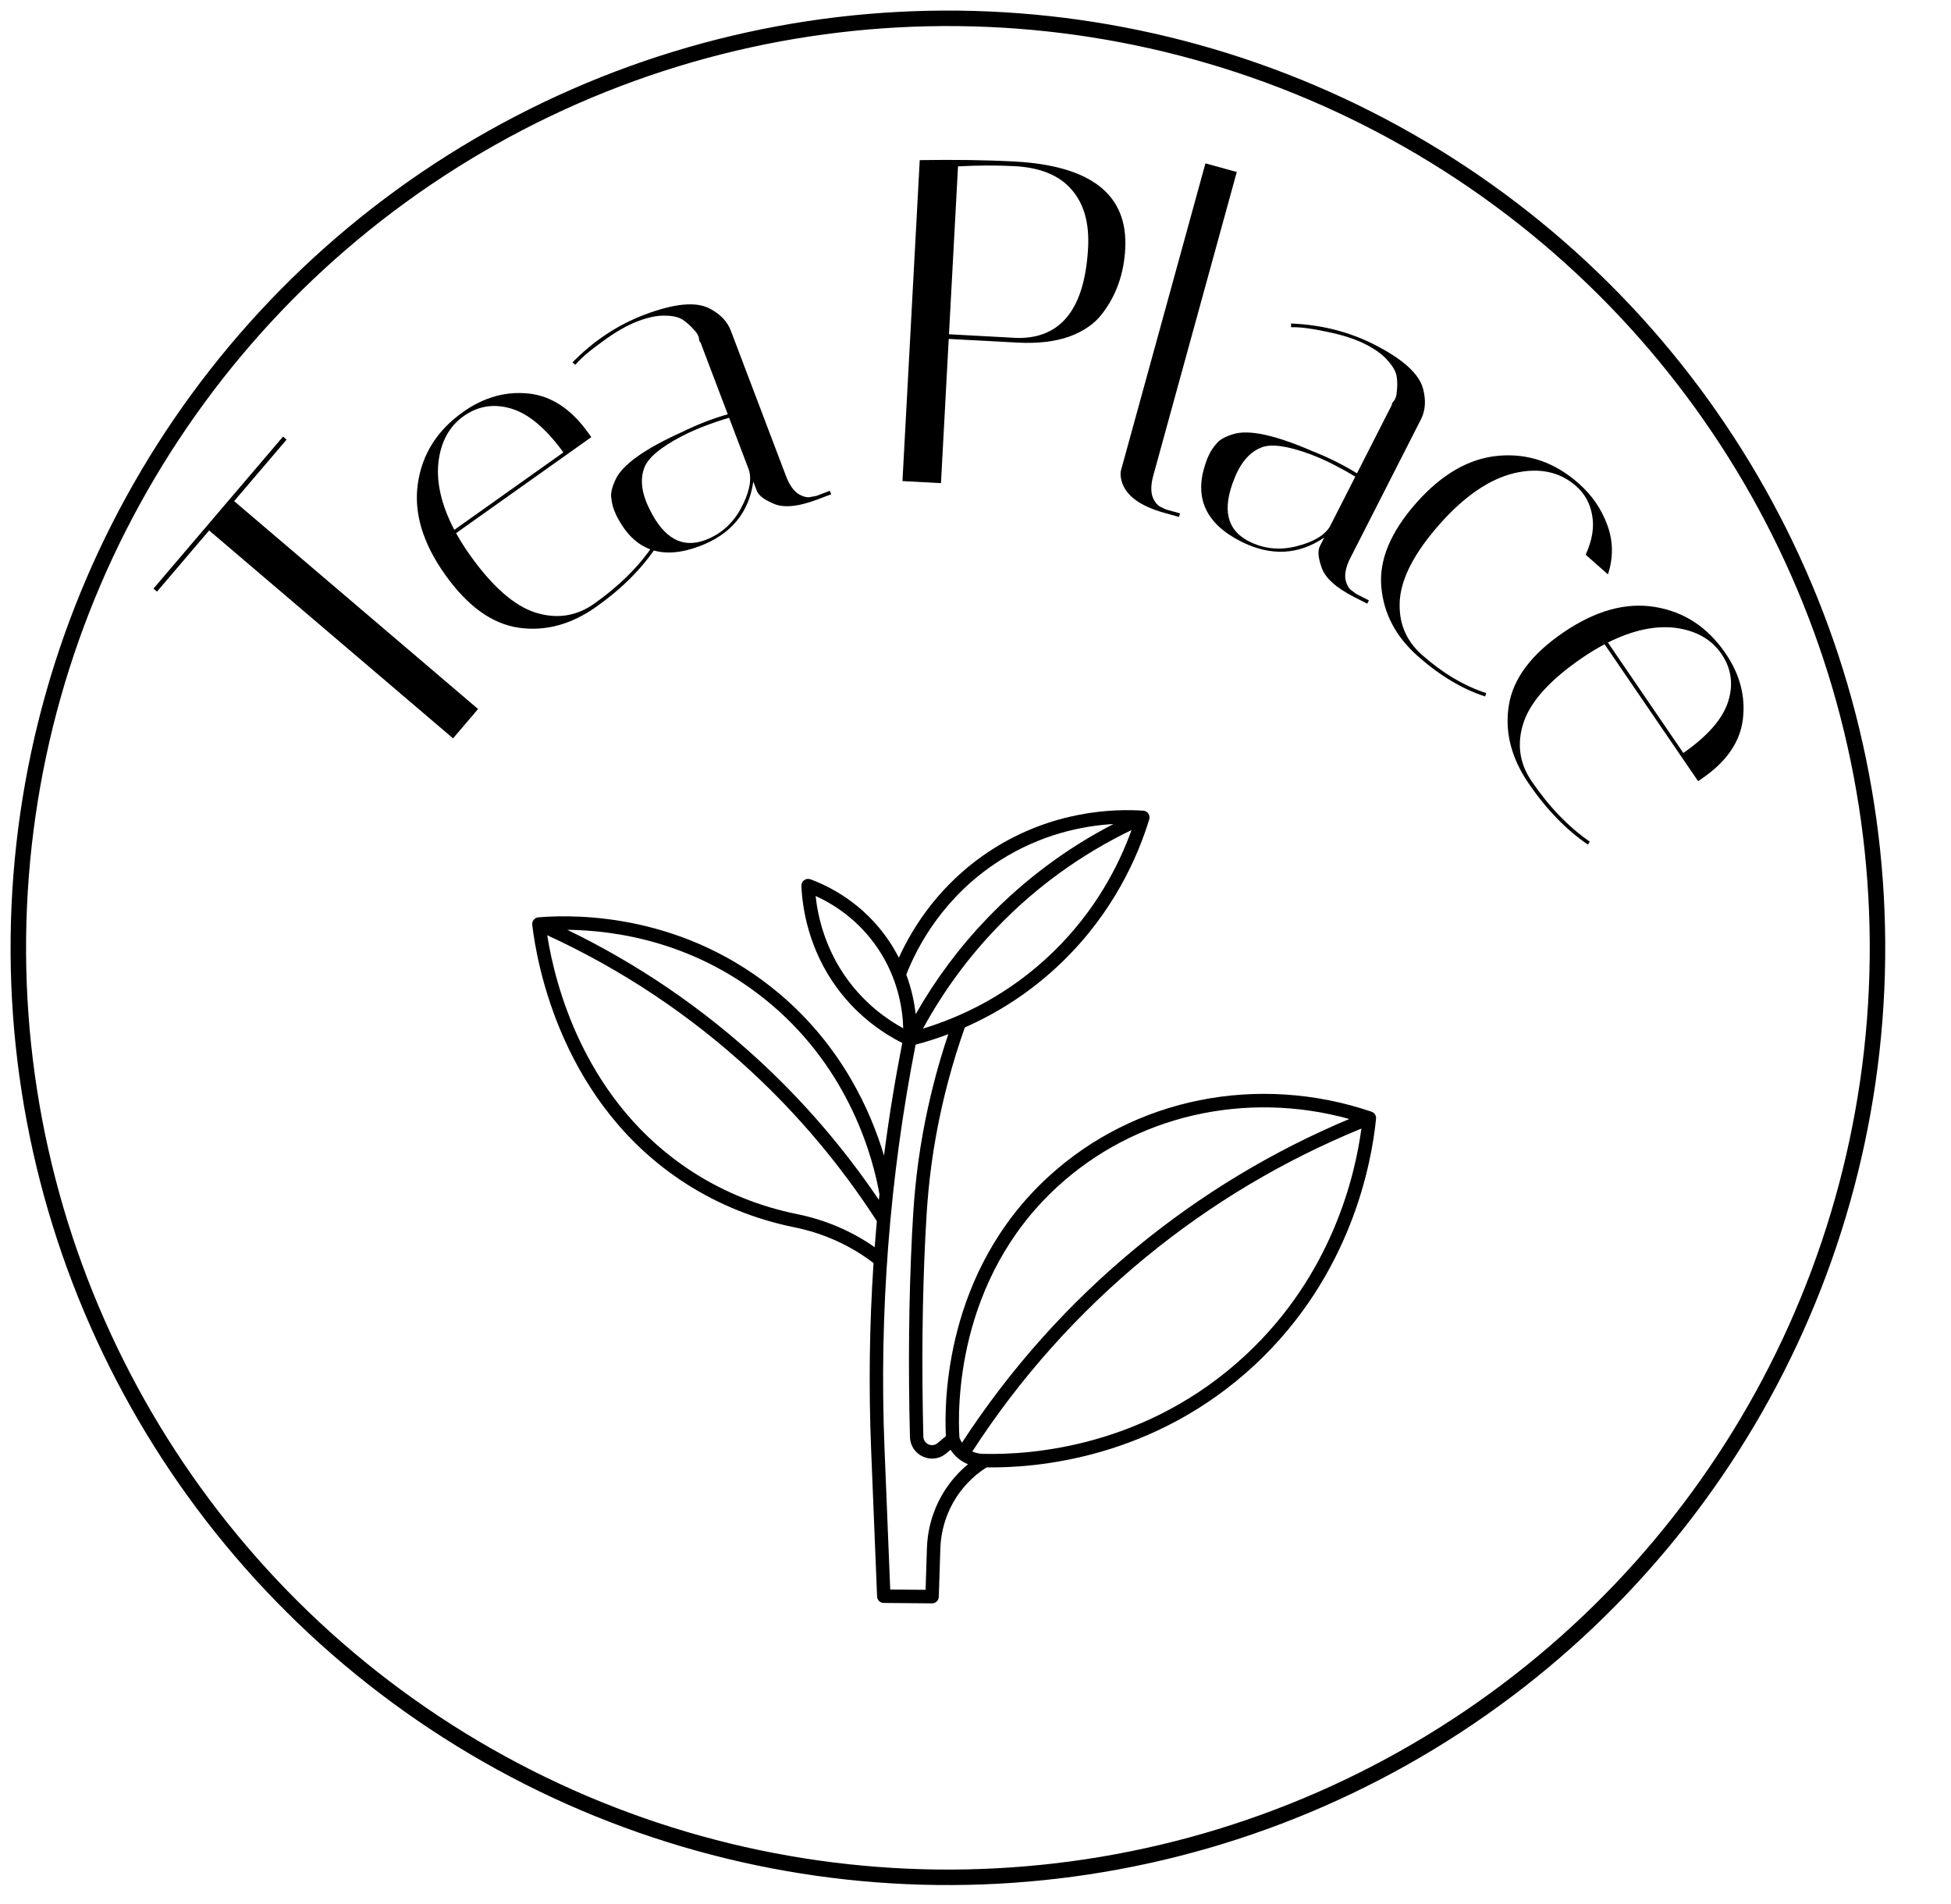 <svg width="126" height="123" viewBox="0 0 126 123" fill="none" xmlns="http://www.w3.org/2000/svg">
<path d="M44.327 76.466C46.442 77.817 48.798 78.762 51.328 79.275C53.189 79.652 54.94 80.446 56.415 81.58C56.149 85.587 56.096 89.609 56.259 93.623L56.644 103.114C56.653 103.346 56.842 103.529 57.073 103.531L60.192 103.558C60.428 103.56 60.622 103.373 60.629 103.136L60.73 100.017C60.799 97.871 61.913 95.918 63.715 94.775C66.847 94.824 74.518 94.247 81.073 88.123C87.272 82.332 88.589 75.098 88.868 72.257C88.888 72.055 88.766 71.867 88.575 71.802C81.239 69.313 73.244 70.922 67.711 75.999C61.003 82.154 60.974 90.602 61.088 92.756L60.551 93.207C60.383 93.348 60.163 93.378 59.963 93.288C59.761 93.196 59.638 93.009 59.632 92.786C59.517 88.248 59.561 83.886 59.764 79.819C59.857 77.95 59.988 75.909 60.457 73.321C60.886 70.96 61.511 68.619 62.313 66.358C64.308 65.48 66.529 64.144 68.621 62.109C71.904 58.917 73.478 55.351 74.22 52.922C74.259 52.794 74.238 52.657 74.162 52.547C74.087 52.438 73.967 52.369 73.835 52.36C71.865 52.227 67.981 52.373 64.101 54.849C60.74 56.993 58.947 59.882 58.049 61.857C57.865 61.496 57.654 61.132 57.41 60.769C55.763 58.322 53.525 57.227 52.337 56.792C52.201 56.742 52.05 56.764 51.933 56.849C51.816 56.935 51.75 57.074 51.756 57.219C51.815 58.604 52.198 61.308 54.091 63.857C55.439 65.672 57.055 66.751 58.27 67.364C57.798 69.775 57.404 72.201 57.091 74.638C56.234 71.762 54.368 67.591 50.356 64.2C44.29 59.072 37.434 59.029 34.768 59.249C34.65 59.258 34.542 59.316 34.468 59.407C34.393 59.498 34.359 59.617 34.373 59.734C34.684 62.366 36.321 71.352 44.327 76.466ZM51.499 78.422C49.074 77.93 46.817 77.025 44.792 75.731C37.761 71.24 35.845 63.611 35.341 60.404C40.173 62.629 44.592 65.575 48.484 69.174C51.585 72.04 54.324 75.302 56.628 78.87C56.577 79.431 56.53 79.992 56.488 80.553C55.013 79.519 53.303 78.787 51.499 78.422ZM80.483 87.486C74.069 93.478 66.545 93.969 63.605 93.903C63.598 93.903 63.591 93.904 63.584 93.904L63.584 93.903C63.431 93.908 63.119 93.894 62.794 93.748C65.868 89.004 69.634 84.784 73.996 81.203C78.207 77.745 82.89 74.953 87.922 72.892C87.508 76.001 85.996 82.335 80.483 87.486ZM68.296 76.642C73.307 72.043 80.432 70.419 87.141 72.273C82.201 74.347 77.599 77.12 73.448 80.529C69.045 84.144 65.241 88.399 62.128 93.18C62.061 93.078 62.006 92.967 61.962 92.851C61.847 91.055 61.706 82.688 68.296 76.642ZM59.605 73.165C59.126 75.805 58.993 77.879 58.898 79.776C58.694 83.864 58.65 88.249 58.766 92.809C58.78 93.365 59.102 93.852 59.606 94.081C60.109 94.309 60.684 94.23 61.108 93.874L61.39 93.637C61.496 93.802 61.62 93.954 61.76 94.087C62.002 94.317 62.264 94.471 62.516 94.574C60.907 95.9 59.932 97.861 59.863 99.989L59.776 102.684L57.493 102.664L57.125 93.587C56.77 84.843 57.446 76.058 59.132 67.473C59.775 67.303 60.486 67.083 61.243 66.796C60.546 68.873 59.995 71.011 59.605 73.165ZM73.077 53.611C72.266 55.867 70.766 58.812 68.018 61.484C65.133 64.29 61.994 65.713 59.609 66.434C60.913 64.043 62.522 61.847 64.401 59.895C66.904 57.295 69.819 55.184 73.077 53.611ZM64.566 55.583C67.248 53.872 69.932 53.337 71.911 53.222C68.877 54.792 66.148 56.828 63.778 59.29C61.98 61.158 60.424 63.243 59.136 65.503C59.051 64.747 58.874 63.872 58.529 62.947C59.241 61.129 60.939 57.898 64.566 55.583ZM54.786 63.337C53.306 61.344 52.822 59.248 52.674 57.87C53.814 58.387 55.439 59.395 56.692 61.257C57.984 63.176 58.296 65.127 58.332 66.415C57.253 65.825 55.917 64.86 54.786 63.337ZM49.799 64.866C54.919 69.194 56.396 74.85 56.798 77.138C56.785 77.258 56.773 77.378 56.76 77.498C54.545 74.219 51.963 71.207 49.071 68.533C45.364 65.106 41.187 62.26 36.636 60.054C39.8 60.086 45.052 60.853 49.799 64.866Z" fill="black"/>
<circle cx="61.218" cy="61.218" r="60.035" transform="rotate(0.65 61.218 61.218)" stroke="black"/>
<path d="M30.875 45.794L29.26 47.689L13.506 34.261L10.139 38.211L9.911 38.017L18.279 28.199L18.508 28.394L15.121 32.366L30.875 45.794Z" fill="black"/>
<path d="M30.355 35.857C31.791 37.879 33.195 39.114 34.568 39.562C35.957 39.998 37.231 39.805 38.388 38.983C40.019 37.825 41.297 36.549 42.221 35.157L42.416 35.276C41.47 36.708 40.174 38.009 38.527 39.178C36.897 40.337 35.22 40.791 33.498 40.542C31.776 40.294 30.191 39.15 28.744 37.112C27.296 35.074 26.711 33.11 26.988 31.22C27.265 29.331 28.235 27.796 29.898 26.614C31.235 25.665 32.644 25.265 34.125 25.416C35.606 25.566 36.902 26.424 38.014 27.989C38.071 28.071 38.129 28.152 38.187 28.234L29.455 34.435C29.719 34.91 30.019 35.384 30.355 35.857ZM36.385 29.22C35.257 27.666 34.133 26.722 33.013 26.389C31.894 26.056 30.869 26.219 29.94 26.88C29.01 27.54 28.468 28.538 28.313 29.874C28.175 31.199 28.517 32.648 29.341 34.222L36.385 29.22Z" fill="black"/>
<path d="M52.809 32.254C51.537 32.737 50.575 32.824 49.923 32.515C49.337 32.266 48.987 31.993 48.874 31.694L48.65 31.105C48.365 33.116 47.213 34.505 45.194 35.272C42.838 36.166 41.096 35.607 39.97 33.596C39.847 33.386 39.743 33.168 39.658 32.944C39.566 32.701 39.504 32.425 39.472 32.116C39.441 31.807 39.539 31.417 39.766 30.946C40.221 30.003 41.627 28.999 43.982 27.934C44.559 27.651 45.1 27.414 45.605 27.222C46.11 27.031 46.575 26.876 47.001 26.757L45.234 22.101C45.19 22.096 45.158 22.012 45.139 21.848C45.112 21.666 44.997 21.474 44.792 21.274C44.599 21.047 44.373 20.845 44.112 20.665C43.852 20.486 43.474 20.394 42.981 20.389C42.48 20.365 41.883 20.484 41.191 20.747C40.499 21.009 39.736 21.449 38.9 22.065C38.076 22.656 37.495 23.155 37.157 23.561L36.97 23.407C38.344 22.009 39.891 20.984 41.611 20.331C43.537 19.6 44.94 19.464 45.819 19.922C46.511 20.279 46.971 20.757 47.198 21.356L50.763 30.752C50.968 31.295 51.231 31.676 51.55 31.897C51.881 32.093 52.162 32.157 52.394 32.091L52.724 32.03L53.593 31.7L53.678 31.924L52.809 32.254ZM45.557 34.877C46.548 34.501 47.309 33.827 47.839 32.856C48.381 31.859 48.559 31.032 48.374 30.375L47.086 26.981C46.567 27.135 46.046 27.312 45.522 27.511C45.017 27.702 44.523 27.922 44.039 28.169C42.682 28.877 41.877 29.546 41.624 30.177C41.371 30.807 41.401 31.534 41.713 32.357C41.77 32.506 41.843 32.671 41.933 32.851C42.853 34.769 44.062 35.444 45.557 34.877Z" fill="black"/>
<path d="M59.399 10.342C61.725 10.307 63.766 10.337 65.523 10.432C70.476 10.699 72.859 12.579 72.67 16.074C72.583 17.692 72.088 19.087 71.183 20.26C70.708 20.896 70.001 21.389 69.061 21.738C68.121 22.068 67.003 22.198 65.705 22.128L61.271 21.89L60.77 31.206L58.283 31.072L59.399 10.342ZM65.537 10.733C64.379 10.671 63.157 10.675 61.871 10.746L61.287 21.59L65.721 21.829C68.543 21.861 70.06 19.919 70.271 16.005C70.357 14.408 70.003 13.157 69.211 12.253C68.419 11.329 67.195 10.822 65.537 10.733Z" fill="black"/>
<path d="M75.246 33.14C73.549 32.673 72.601 31.936 72.402 30.927C72.358 30.707 72.358 30.52 72.4 30.366L77.85 10.552L79.874 11.109L74.481 30.721C74.327 31.28 74.314 31.743 74.441 32.11C74.593 32.463 74.782 32.681 75.008 32.764L75.31 32.909L76.207 33.156L76.143 33.387L75.246 33.14Z" fill="black"/>
<path d="M87.469 38.568C86.258 37.951 85.547 37.297 85.337 36.607C85.127 36.006 85.094 35.563 85.24 35.278L85.526 34.717C83.845 35.858 82.042 35.939 80.117 34.959C77.871 33.815 77.114 32.15 77.846 29.964C77.919 29.732 78.01 29.509 78.119 29.295C78.237 29.064 78.4 28.832 78.608 28.601C78.815 28.37 79.17 28.18 79.672 28.032C80.676 27.735 82.363 28.101 84.735 29.13C85.333 29.366 85.872 29.608 86.353 29.853C86.834 30.098 87.262 30.338 87.636 30.573L89.896 26.136C89.869 26.099 89.91 26.019 90.018 25.895C90.136 25.753 90.2 25.538 90.211 25.252C90.249 24.957 90.247 24.653 90.204 24.34C90.162 24.026 89.977 23.685 89.648 23.316C89.329 22.929 88.84 22.568 88.18 22.232C87.521 21.896 86.682 21.626 85.664 21.422C84.673 21.209 83.913 21.114 83.385 21.137L83.374 20.895C85.332 20.972 87.131 21.428 88.771 22.263C90.606 23.198 91.65 24.145 91.903 25.104C92.103 25.857 92.058 26.518 91.767 27.088L87.206 36.044C86.943 36.561 86.837 37.012 86.888 37.397C86.966 37.773 87.107 38.025 87.311 38.151L87.578 38.354L88.407 38.776L88.298 38.99L87.469 38.568ZM80.653 34.962C81.598 35.444 82.608 35.554 83.683 35.294C84.785 35.024 85.518 34.6 85.88 34.022L87.527 30.787C87.064 30.506 86.583 30.239 86.084 29.985C85.603 29.74 85.108 29.521 84.599 29.33C83.163 28.8 82.127 28.654 81.49 28.891C80.853 29.128 80.335 29.638 79.936 30.422C79.863 30.565 79.79 30.73 79.717 30.917C78.916 32.888 79.228 34.236 80.653 34.962Z" fill="black"/>
<path d="M101.795 31.402C100.731 30.461 99.389 30.182 97.769 30.565C96.164 30.961 94.566 32.058 92.976 33.856C91.387 35.654 90.53 37.272 90.406 38.711C90.296 40.163 90.774 41.359 91.837 42.3C93.171 43.479 94.553 44.301 95.984 44.766L95.913 44.983C94.438 44.506 92.989 43.639 91.566 42.38C90.143 41.122 89.356 39.626 89.207 37.892C89.058 36.158 89.812 34.355 91.468 32.482C93.124 30.61 94.904 29.593 96.807 29.434C98.71 29.275 100.425 29.871 101.953 31.222C102.808 31.977 103.422 32.867 103.797 33.893C104.186 34.932 104.202 36 103.845 37.099L102.406 35.827C102.831 34.895 102.97 34.043 102.823 33.273C102.692 32.516 102.349 31.892 101.795 31.402Z" fill="black"/>
<path d="M102.189 42.484C100.141 43.883 98.88 45.264 98.408 46.629C97.946 48.01 98.116 49.287 98.917 50.459C100.045 52.111 101.297 53.411 102.672 54.361L102.549 54.554C101.135 53.582 99.858 52.263 98.719 50.594C97.591 48.943 97.167 47.259 97.447 45.541C97.727 43.824 98.899 42.26 100.964 40.85C103.028 39.44 105.002 38.891 106.886 39.203C108.77 39.514 110.288 40.512 111.438 42.197C112.363 43.551 112.737 44.967 112.56 46.444C112.382 47.922 111.501 49.202 109.915 50.285C109.833 50.342 109.75 50.398 109.668 50.455L103.627 41.611C103.147 41.866 102.668 42.157 102.189 42.484ZM108.715 48.635C110.289 47.535 111.253 46.429 111.607 45.315C111.96 44.202 111.816 43.174 111.173 42.233C110.53 41.292 109.541 40.731 108.208 40.552C106.886 40.39 105.43 40.706 103.842 41.5L108.715 48.635Z" fill="black"/>
</svg>
